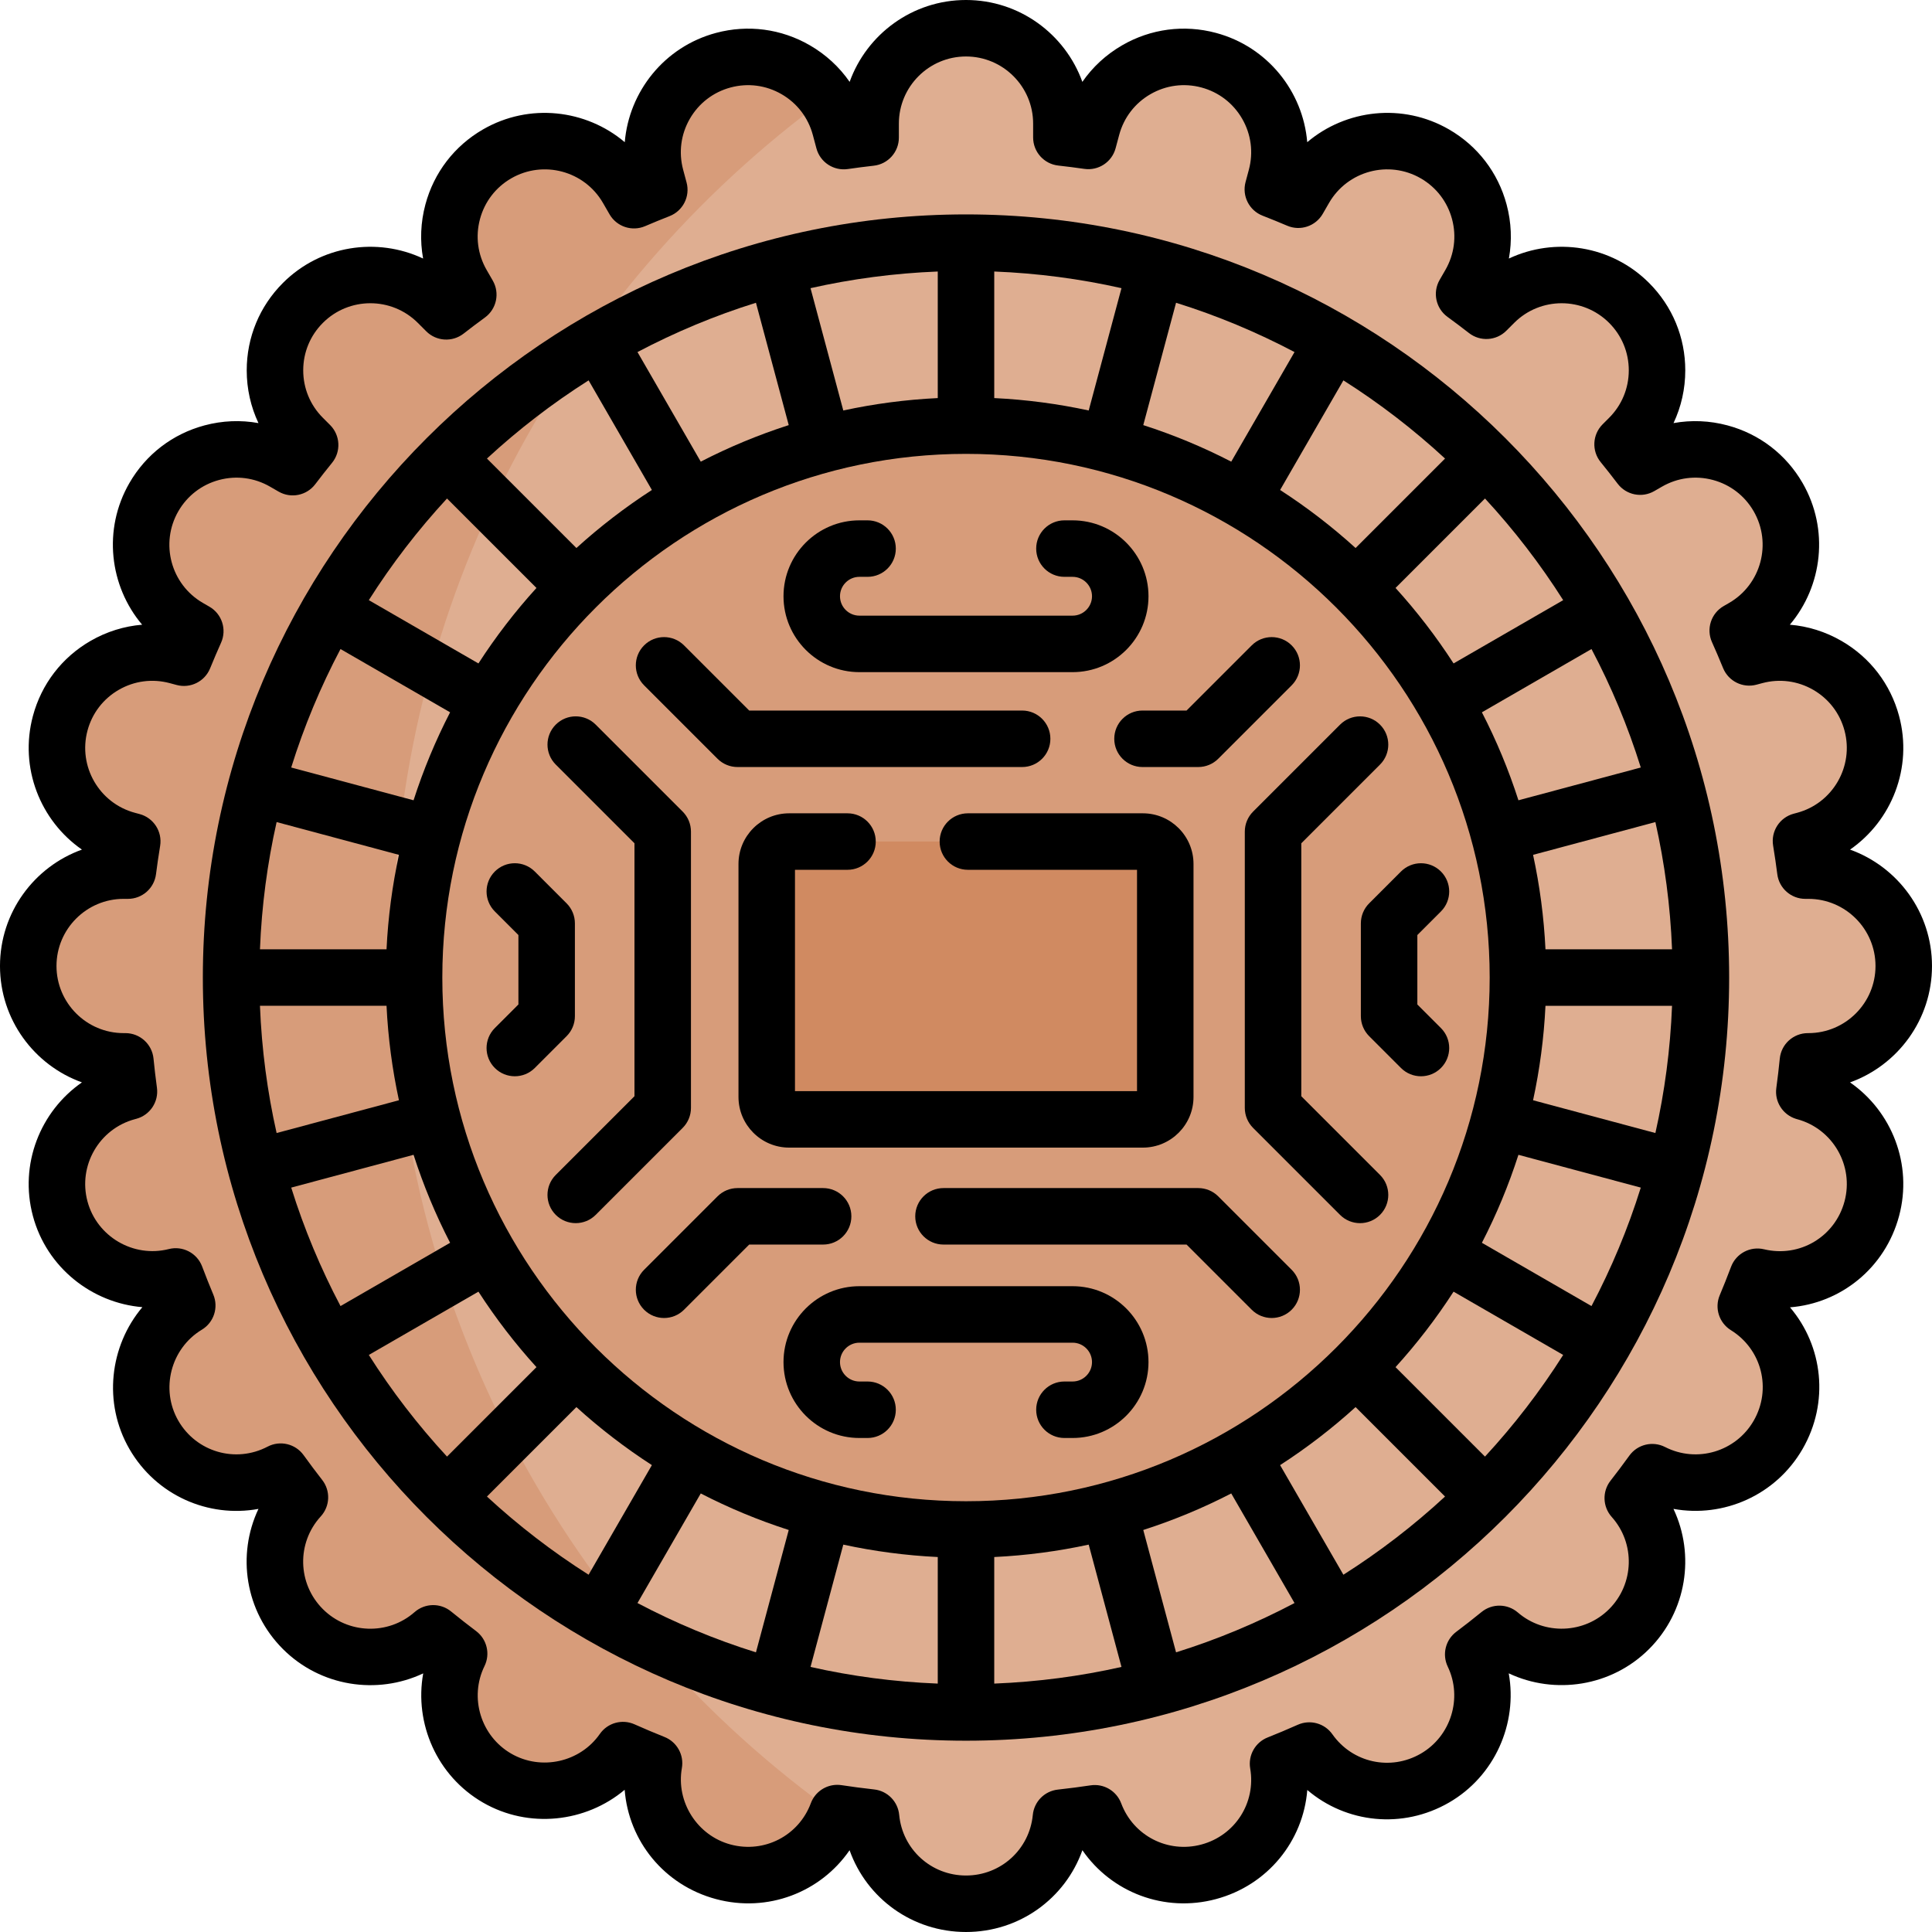 <svg id="Capa_1" enable-background="new 0 0 513.018 513.018" height="512" viewBox="0 0 513.018 513.018" width="512" xmlns="http://www.w3.org/2000/svg"><g><g><path d="m479.878 230.864h-.579c-4.313 0-5.121-6.135-.955-7.252l.56-.15c13.679-3.665 21.797-17.726 18.132-31.405-3.665-13.679-17.726-21.797-31.405-18.132l-.56.15c-4.166 1.116-6.535-4.601-2.799-6.758l.502-.29c12.264-7.081 16.467-22.763 9.386-35.027-7.081-12.264-22.763-16.466-35.028-9.385l-.501.289c-3.735 2.157-7.503-2.753-4.453-5.803l.039-.039c9.561-9.561 10.514-25.021 1.664-35.244-9.856-11.385-27.1-11.848-37.557-1.391l-.409.409c-3.05 3.05-7.96-.717-5.803-4.453l.027-.046c6.761-11.71 3.68-26.891-7.514-34.474-12.467-8.446-29.242-4.43-36.637 8.378l-.289.501c-2.157 3.735-7.874 1.367-6.758-2.799l1.694-6.322c3.779-14.103-5.075-25.642-19.676-25.642-13.679-3.665-27.74 4.453-31.405 18.132l-.15.559c-1.116 4.166-7.252 3.359-7.252-.955v-.055c0-13.521-10.258-25.128-23.744-26.098-15.019-1.081-27.54 10.784-27.54 25.574v.579c0 4.313-6.136 5.121-7.252.955l-.15-.559c-3.665-13.679-17.726-21.797-31.405-18.132-14.601 0-23.455 11.539-19.676 25.642l1.694 6.322c1.116 4.166-4.601 6.535-6.758 2.799l-.027-.047c-6.76-11.709-21.448-16.632-33.612-10.73-13.548 6.573-18.458 23.109-11.064 35.918l.289.5c2.157 3.735-2.753 7.503-5.803 4.453l-.038-.038c-9.561-9.561-25.022-10.514-35.244-1.663-11.384 9.857-11.847 27.099-1.39 37.557l.409.409c3.05 3.05-.717 7.96-4.453 5.803l-.501-.289c-12.264-7.081-27.947-2.879-35.028 9.385-7.081 12.264-2.879 27.947 9.386 35.027l.502.29c3.735 2.157 1.367 7.874-2.799 6.758l-.56-.15c-13.679-3.666-27.74 4.453-31.405 18.132-3.665 13.679 4.453 27.74 18.132 31.405l.56.15c4.166 1.116 3.359 7.252-.955 7.252h-.58c-14.162 0-25.642 11.48-25.642 25.642 0 14.162 11.48 25.642 25.642 25.642h.579c4.313 0 5.121 6.135.955 7.252l-.56.15c-13.679 3.665-21.797 17.726-18.132 31.405 3.665 13.679 17.726 21.797 31.405 18.132l.558-.15c4.166-1.116 6.535 4.601 2.799 6.758l-.5.289c-12.264 7.081-16.467 22.764-9.386 35.028 7.081 12.265 22.763 16.467 35.028 9.386l.501-.289c3.735-2.157 7.503 2.753 4.453 5.803l-.409.409c-10.014 10.014-10.014 26.25 0 36.263 10.014 10.014 26.25 10.014 36.263 0l.409-.409c3.05-3.05 7.96.717 5.803 4.453l-.289.5c-7.081 12.265-2.879 27.947 9.386 35.028 12.264 7.081 27.947 2.879 35.028-9.386l.289-.501c2.157-3.735 7.874-1.367 6.758 2.799l-1.694 6.322c-3.779 14.103 5.075 25.642 19.676 25.642 13.679 3.665 27.74-4.453 31.405-18.132l.15-.559c1.116-4.166 7.252-3.359 7.252.955v.055c0 13.521 10.258 25.128 23.744 26.098 15.019 1.081 27.54-10.784 27.54-25.574v-.579c0-4.313 6.135-5.121 7.252-.955l.15.559c3.665 13.679 17.726 21.797 31.405 18.132 14.601 0 23.455-11.539 19.676-25.642l-1.694-6.322c-1.116-4.166 4.601-6.535 6.758-2.799l.289.501c7.081 12.265 22.763 16.467 35.028 9.386 12.264-7.081 16.467-22.763 9.386-35.028l-.289-.5c-2.157-3.735 2.753-7.503 5.803-4.453l.409.409c10.014 10.014 26.25 10.014 36.263 0 10.014-10.014 10.014-26.249 0-36.263l-.409-.409c-3.05-3.05.717-7.96 4.453-5.803l.501.289c12.264 7.081 27.947 2.879 35.028-9.386 7.081-12.264 2.879-27.947-9.386-35.028l-.5-.289c-3.735-2.157-1.367-7.874 2.799-6.758l.558.15c13.679 3.666 27.74-4.453 31.405-18.132 3.665-13.679-4.453-27.74-18.132-31.405l-.56-.15c-4.166-1.116-3.359-7.252.955-7.252h.579c14.162 0 25.642-11.48 25.642-25.642 0-14.162-11.48-25.642-25.642-25.642z" fill="#dfae91"/><g><g><g id="XMLID_242_"><g><path d="m256.509 64.436c107.78 0 195.14 87.37 195.14 195.14 0 107.78-87.36 195.15-195.14 195.15s-195.14-87.37-195.14-195.15c0-107.77 87.36-195.14 195.14-195.14z" fill="#dfae91"/></g><path d="m104.256 252.954c0-93.262 45.445-175.896 115.384-227.01-6.022-8.517-16.916-12.822-27.58-9.964-14.601 0-23.455 11.539-19.676 25.642l1.694 6.322c1.116 4.167-4.601 6.535-6.758 2.799l-.001-.001c-7.188-12.45-23.432-17.057-35.744-9.634-11.934 7.195-15.957 22.655-8.959 34.776l.289.5c2.157 3.735-2.753 7.502-5.803 4.453l-.001-.001c-10.165-10.165-27.048-10.41-37.019-.053-9.665 10.039-9.549 26.012.348 35.909l.409.409c3.05 3.05-.717 7.96-4.453 5.803l-.501-.29c-12.264-7.081-27.947-2.879-35.028 9.385-7.081 12.264-2.879 27.947 9.386 35.027l.502.29c3.735 2.157 1.367 7.874-2.799 6.758l-.56-.15c-13.679-3.666-27.74 4.453-31.405 18.132s4.453 27.74 18.132 31.405l.56.15c4.166 1.117 3.359 7.252-.955 7.252h-.578c-14.162 0-25.642 11.48-25.642 25.642s11.48 25.642 25.642 25.642h.579c4.313 0 5.121 6.135.955 7.252l-.56.15c-13.679 3.665-21.797 17.726-18.132 31.405s17.726 21.797 31.405 18.132l.558-.149c4.166-1.117 6.535 4.601 2.799 6.757l-.5.289c-12.264 7.081-16.467 22.764-9.386 35.028 7.081 12.265 22.763 16.467 35.028 9.386l.501-.29c3.735-2.157 7.503 2.753 4.453 5.803l-.409.409c-10.014 10.014-10.014 26.25 0 36.263 10.014 10.014 26.25 10.014 36.263 0l.409-.409c3.05-3.05 7.96.717 5.803 4.453l-.289.5c-7.081 12.265-2.879 27.947 9.386 35.028s27.947 2.879 35.028-9.386l.289-.501c2.157-3.735 7.874-1.367 6.758 2.799l-1.694 6.322c-3.779 14.103 5.075 25.642 19.676 25.642 12.613 3.379 25.544-3.264 30.357-15.043-71.517-50.939-118.161-134.538-118.161-229.033z" fill="#d79c7a"/></g><g id="XMLID_243_"><path d="m347.586 432.327-195.145-338.001" fill="#d08a61"/><path d="m421.759 363.644-338-195.144" fill="#d08a61"/><g><circle cx="256.509" cy="259.576" fill="#d79c7a" r="146.56"/></g></g></g><path d="m303.472 297.232h-93.926c-3.286 0-5.95-2.664-5.95-5.95v-61.868c0-3.286 2.664-5.95 5.95-5.95h93.926c3.286 0 5.95 2.664 5.95 5.95v61.868c0 3.286-2.664 5.95-5.95 5.95z" fill="#d08a61"/></g></g><g><path d="m256.509 56.933c-111.739 0-202.645 90.905-202.645 202.644s90.906 202.645 202.645 202.645 202.645-90.906 202.645-202.645-90.906-202.644-202.645-202.644zm179.182 146.867-32.489 8.706c-2.604-8.097-5.855-15.906-9.703-23.361l29.102-16.802c5.269 9.993 9.674 20.508 13.09 31.457zm3.876 97.063-32.48-8.704c1.76-8.143 2.881-16.521 3.294-25.082h33.61c-.458 11.558-1.96 22.851-4.424 33.786zm-16.966 45.947-29.103-16.802c3.848-7.454 7.099-15.263 9.703-23.36l32.489 8.706c-3.415 10.948-7.82 21.463-13.089 31.456zm-28.28 39.972-23.754-23.754c5.662-6.237 10.818-12.941 15.409-20.043l29.107 16.804c-6.104 9.626-13.061 18.657-20.762 26.993zm-37.6 31.368-16.805-29.106c7.102-4.591 13.806-9.747 20.043-15.409l23.754 23.754c-8.335 7.701-17.367 14.657-26.992 20.761zm-187.445 7.518 16.802-29.102c7.454 3.848 15.263 7.099 23.359 9.703l-8.705 32.488c-10.949-3.415-21.464-7.819-31.456-13.089zm-39.973-28.279 23.754-23.754c6.237 5.663 12.941 10.818 20.043 15.409l-16.805 29.106c-9.624-6.104-18.655-13.06-26.992-20.761zm-38.886-225.045 29.102 16.803c-3.848 7.454-7.099 15.263-9.703 23.359l-32.489-8.705c3.415-10.95 7.821-21.465 13.09-31.457zm28.279-39.973 23.754 23.754c-5.662 6.237-10.818 12.941-15.409 20.043l-29.107-16.805c6.105-9.624 13.062-18.655 20.762-26.992zm37.6-31.368 16.804 29.106c-7.102 4.591-13.806 9.747-20.043 15.409l-23.754-23.754c8.337-7.701 17.368-14.657 26.993-20.761zm44.436-20.607 8.705 32.488c-8.097 2.604-15.906 5.855-23.36 9.703l-16.802-29.102c9.993-5.269 20.508-9.674 31.457-13.089zm143.01 13.089-16.802 29.102c-7.454-3.848-15.263-7.099-23.359-9.703l8.705-32.488c10.949 3.415 21.464 7.82 31.456 13.089zm39.972 28.279-23.754 23.754c-6.237-5.663-12.942-10.818-20.044-15.41l16.805-29.106c9.626 6.105 18.657 13.061 26.993 20.762zm-94.623-12.765c-8.143-1.76-16.521-2.881-25.083-3.294v-33.609c11.558.457 22.851 1.958 33.786 4.423zm-40.082-3.294c-8.562.413-16.94 1.534-25.083 3.294l-8.703-32.479c10.934-2.465 22.227-3.967 33.786-4.423zm-143.078 121.289c-1.76 8.143-2.881 16.521-3.294 25.083h-33.61c.457-11.558 1.959-22.852 4.424-33.786zm-36.904 40.082h33.61c.412 8.562 1.534 16.94 3.294 25.083l-32.48 8.703c-2.465-10.934-3.967-22.227-4.424-33.786zm40.789 39.571c2.604 8.097 5.855 15.906 9.703 23.36l-29.102 16.803c-5.269-9.992-9.674-20.507-13.09-31.457zm7.636-47.071c0-76.676 62.38-139.057 139.057-139.057s139.056 62.381 139.056 139.057c0 76.677-62.38 139.058-139.057 139.058s-139.056-62.381-139.056-139.058zm106.474 150.579c8.143 1.76 16.521 2.881 25.083 3.294v33.609c-11.558-.457-22.851-1.958-33.786-4.423zm40.083 3.294c8.562-.413 16.939-1.534 25.082-3.294l8.703 32.479c-10.934 2.465-22.227 3.967-33.786 4.423v-33.608zm39.571-7.179c8.097-2.604 15.906-5.855 23.36-9.704l16.802 29.102c-9.992 5.269-20.507 9.674-31.456 13.089zm106.8-154.193c-.412-8.562-1.533-16.94-3.294-25.083l32.48-8.704c2.465 10.935 3.967 22.228 4.424 33.787zm-24.404-75.909c-4.591-7.102-9.747-13.806-15.409-20.043l23.754-23.754c7.701 8.336 14.658 17.368 20.762 26.993zm-288.041 183.621 29.107-16.804c4.591 7.102 9.747 13.806 15.409 20.043l-23.754 23.754c-7.701-8.336-14.658-17.368-20.762-26.993z"/><path d="m295.878 196.176c0 4.143 3.358 7.5 7.5 7.5h14.804c1.989 0 3.896-.79 5.303-2.196l19.501-19.501c2.929-2.93 2.929-7.678 0-10.607-2.929-2.928-7.678-2.928-10.606 0l-17.305 17.305h-11.698c-4.141-.001-7.499 3.356-7.499 7.499z"/><path d="m190.532 201.479c1.406 1.406 3.314 2.196 5.303 2.196h75.58c4.142 0 7.5-3.357 7.5-7.5s-3.358-7.5-7.5-7.5h-72.474l-17.305-17.305c-2.929-2.928-7.678-2.928-10.606 0-2.929 2.93-2.929 7.678 0 10.607z"/><path d="m323.485 317.674c-1.407-1.406-3.314-2.196-5.303-2.196h-67.651c-4.142 0-7.5 3.357-7.5 7.5s3.358 7.5 7.5 7.5h64.544l17.305 17.305c1.464 1.464 3.384 2.196 5.303 2.196s3.839-.732 5.303-2.196c2.929-2.93 2.929-7.678 0-10.607z"/><path d="m226.069 322.978c0-4.143-3.358-7.5-7.5-7.5h-22.733c-1.989 0-3.896.79-5.303 2.196l-19.501 19.501c-2.929 2.93-2.929 7.678 0 10.607 1.464 1.464 3.384 2.196 5.303 2.196s3.839-.732 5.303-2.196l17.305-17.305h19.627c4.141.001 7.499-3.357 7.499-7.499z"/><path d="m183.476 294.194v-73.377c0-1.989-.79-3.896-2.197-5.304l-23.099-23.099c-2.929-2.928-7.678-2.928-10.606 0-2.929 2.93-2.929 7.678 0 10.607l20.902 20.901v67.164l-20.902 20.901c-2.929 2.93-2.929 7.678 0 10.607 1.464 1.464 3.384 2.196 5.303 2.196s3.839-.732 5.303-2.196l23.099-23.099c1.407-1.404 2.197-3.311 2.197-5.301z"/><path d="m330.542 220.817v73.377c0 1.989.79 3.896 2.197 5.304l23.099 23.099c1.464 1.464 3.384 2.196 5.303 2.196s3.839-.732 5.303-2.196c2.929-2.93 2.929-7.678 0-10.607l-20.902-20.901v-67.164l20.902-20.901c2.929-2.93 2.929-7.678 0-10.607-2.929-2.928-7.678-2.928-10.606 0l-23.099 23.099c-1.407 1.405-2.197 3.312-2.197 5.301z"/><path d="m228.204 178.479h56.609c11.113 0 20.154-9.041 20.154-20.153 0-11.113-9.041-20.154-20.154-20.154h-2.168c-4.142 0-7.5 3.357-7.5 7.5s3.358 7.5 7.5 7.5h2.168c2.842 0 5.154 2.312 5.154 5.154s-2.312 5.153-5.154 5.153h-56.609c-2.842 0-5.154-2.312-5.154-5.153s2.312-5.154 5.154-5.154h2.168c4.142 0 7.5-3.357 7.5-7.5s-3.358-7.5-7.5-7.5h-2.168c-11.113 0-20.154 9.041-20.154 20.154 0 11.112 9.041 20.153 20.154 20.153z"/><path d="m284.813 341.533h-56.609c-11.113 0-20.154 9.041-20.154 20.153 0 11.113 9.041 20.154 20.154 20.154h2.168c4.142 0 7.5-3.357 7.5-7.5s-3.358-7.5-7.5-7.5h-2.168c-2.842 0-5.154-2.312-5.154-5.154s2.312-5.153 5.154-5.153h56.609c2.842 0 5.154 2.312 5.154 5.153s-2.312 5.154-5.154 5.154h-2.168c-4.142 0-7.5 3.357-7.5 7.5s3.358 7.5 7.5 7.5h2.168c11.113 0 20.154-9.041 20.154-20.154 0-11.112-9.041-20.153-20.154-20.153z"/><path d="m361.359 245.182v24.648c0 1.989.79 3.896 2.196 5.303l8.459 8.46c1.465 1.465 3.384 2.197 5.304 2.197 1.919 0 3.838-.732 5.303-2.196 2.929-2.929 2.929-7.678 0-10.606l-6.263-6.264v-18.436l6.263-6.264c2.929-2.929 2.928-7.678 0-10.606-2.93-2.928-7.678-2.929-10.607.001l-8.459 8.46c-1.406 1.406-2.196 3.313-2.196 5.303z"/><path d="m152.658 269.83v-24.648c0-1.989-.79-3.896-2.196-5.303l-8.459-8.46c-2.929-2.93-7.677-2.929-10.607-.001-2.929 2.929-2.929 7.678 0 10.606l6.263 6.264v18.436l-6.263 6.264c-2.929 2.929-2.928 7.678 0 10.606 1.465 1.464 3.384 2.196 5.303 2.196s3.839-.732 5.304-2.197l8.459-8.46c1.406-1.406 2.196-3.314 2.196-5.303z"/><path d="m225.046 230.964c4.142 0 7.5-3.357 7.5-7.5s-3.358-7.5-7.5-7.5h-15.5c-7.417 0-13.45 6.034-13.45 13.45v61.868c0 7.416 6.034 13.45 13.45 13.45h93.926c7.417 0 13.45-6.034 13.45-13.45v-61.868c0-7.416-6.034-13.45-13.45-13.45h-46.463c-4.142 0-7.5 3.357-7.5 7.5s3.358 7.5 7.5 7.5h44.913v58.769h-90.826v-58.769z"/><path d="m491.26 287.414c12.671-4.552 21.757-16.688 21.757-30.906 0-14.219-9.086-26.354-21.757-30.905 11.061-7.677 16.696-21.75 13.017-35.483-2.27-8.47-7.701-15.549-15.294-19.933-4.271-2.466-8.936-3.913-13.708-4.304 8.687-10.277 10.483-25.322 3.377-37.629-4.384-7.594-11.463-13.025-19.932-15.295-4.757-1.275-9.633-1.465-14.336-.612 2.042-4.323 3.119-9.082 3.119-14.007 0-8.768-3.415-17.012-9.615-23.212-10.049-10.048-25.047-12.207-37.221-6.477.857-4.711.667-9.592-.609-14.354-2.27-8.47-7.701-15.548-15.294-19.932-12.313-7.109-27.366-5.308-37.644 3.39-1.117-13.417-10.488-25.335-24.221-29.015-8.47-2.273-17.317-1.106-24.909 3.278-4.27 2.466-7.856 5.782-10.581 9.72-4.557-12.661-16.689-21.738-30.9-21.738s-26.343 9.077-30.899 21.738c-2.725-3.938-6.311-7.254-10.581-9.72-7.593-4.384-16.439-5.548-24.909-3.278-13.734 3.68-23.104 15.597-24.222 29.015-10.277-8.697-25.331-10.498-37.644-3.39-7.593 4.384-13.025 11.462-15.294 19.932-1.276 4.763-1.467 9.644-.609 14.354-12.175-5.73-27.172-3.57-37.221 6.477-6.2 6.2-9.615 14.444-9.615 23.212 0 4.925 1.077 9.684 3.119 14.008-4.705-.856-9.581-.662-14.336.611-8.469 2.27-15.548 7.701-19.932 15.295-7.105 12.307-5.31 27.352 3.378 37.629-4.772.392-9.439 1.838-13.709 4.304-7.593 4.384-13.025 11.463-15.294 19.933-3.68 13.733 1.955 27.807 13.017 35.482-12.672 4.551-21.758 16.687-21.758 30.906 0 14.218 9.086 26.354 21.757 30.906-11.061 7.676-16.697 21.75-13.017 35.484 3.664 13.672 15.634 23.08 29.063 24.204-8.688 10.295-10.5 25.428-3.438 37.66 7.124 12.339 20.972 18.344 34.268 15.908-5.787 12.215-3.564 27.156 6.496 37.216 9.991 9.992 25.021 12.23 37.249 6.459-2.403 13.304 3.655 27.25 15.876 34.306 12.136 7.007 27.29 5.294 37.619-3.394 1.049 13.569 10.459 25.325 24.246 29.019 13.731 3.68 27.769-1.782 35.477-12.971 4.55 12.803 16.694 21.712 30.912 21.712 14.209 0 26.359-8.913 30.912-21.713 7.711 11.186 21.758 16.648 35.478 12.972 13.744-3.682 23.162-15.424 24.24-28.969 10.338 8.817 25.294 10.464 37.625 3.344 12.185-7.034 18.26-21.013 15.867-34.318 12.231 5.766 27.295 3.519 37.257-6.445 10.021-10.021 12.254-25.003 6.482-37.225 13.3 2.422 27.185-3.608 34.282-15.9 7.146-12.378 5.427-27.331-3.335-37.619 13.475-1.066 25.254-10.414 28.961-24.245 3.68-13.735-1.956-27.809-13.017-35.485zm-1.472 31.602c-2.519 9.397-11.903 14.98-21.361 12.715-3.671-.881-7.426 1.106-8.763 4.638-1.064 2.811-2.046 5.279-3.004 7.547-1.438 3.404-.182 7.348 2.959 9.294 8.231 5.1 10.886 15.665 6.043 24.054-4.746 8.221-15.077 11.285-23.523 6.974-3.295-1.68-7.322-.71-9.488 2.287-1.74 2.407-3.374 4.585-4.996 6.656-2.24 2.861-2.106 6.917.317 9.625 6.299 7.038 5.996 17.789-.691 24.477-6.565 6.566-17.208 6.96-24.229.899-2.752-2.376-6.812-2.437-9.632-.143-2.363 1.921-4.562 3.643-6.725 5.264-2.863 2.146-3.811 6.016-2.265 9.242 3.995 8.337.847 18.49-7.167 23.117-8.037 4.642-18.124 2.428-23.464-5.147-2.062-2.924-5.901-3.984-9.172-2.534-2.831 1.256-5.455 2.361-8.022 3.379-3.295 1.307-5.227 4.742-4.629 8.236 1.558 9.115-4.014 17.796-12.96 20.193-8.903 2.387-18.06-2.312-21.293-10.931-1.246-3.319-4.644-5.312-8.149-4.78-2.678.407-5.519.775-8.687 1.127-3.527.391-6.297 3.2-6.639 6.732-.887 9.168-8.513 16.081-17.739 16.081-9.241 0-16.868-6.925-17.741-16.108-.336-3.532-3.101-6.346-6.626-6.743-3.208-.361-6.042-.733-8.666-1.138-.384-.059-.767-.088-1.146-.088-3.089 0-5.917 1.913-7.023 4.882-3.221 8.642-12.377 13.356-21.305 10.966-8.844-2.37-14.529-11.28-12.941-20.285.617-3.501-1.308-6.954-4.61-8.271-2.63-1.047-5.311-2.18-7.969-3.364-3.287-1.465-7.15-.39-9.207 2.563-5.239 7.521-15.568 9.818-23.52 5.229-8.082-4.666-11.201-14.88-7.102-23.253 1.582-3.23.647-7.131-2.229-9.293-2.145-1.612-4.383-3.367-6.655-5.217-2.84-2.31-6.933-2.234-9.685.182-7.03 6.175-17.724 5.823-24.348-.8-6.759-6.759-7.005-17.574-.559-24.62 2.471-2.701 2.631-6.792.378-9.678-1.614-2.067-3.275-4.283-4.938-6.588-2.184-3.025-6.26-3.988-9.564-2.254-8.493 4.451-18.902 1.429-23.698-6.878-4.822-8.353-2.024-19.197 6.239-24.174 3.193-1.924 4.489-5.9 3.042-9.336-.962-2.286-1.933-4.726-2.965-7.458-1.349-3.567-5.159-5.556-8.857-4.618-9.395 2.383-19.077-3.3-21.585-12.661-2.544-9.494 3.11-19.289 12.595-21.83l.348-.093c3.649-.973 6.006-4.507 5.501-8.25-.367-2.723-.665-5.257-.91-7.744-.378-3.839-3.606-6.765-7.464-6.765h-.474c-9.83 0-17.826-7.997-17.826-17.826s7.997-17.826 17.826-17.826h1.158c3.779 0 6.968-2.812 7.441-6.561.288-2.279.646-4.736 1.097-7.515.616-3.8-1.745-7.449-5.463-8.444l-1.224-.328c-9.494-2.545-15.149-12.339-12.605-21.832 1.232-4.601 4.182-8.444 8.305-10.825 4.125-2.38 8.928-3.011 13.527-1.78l1.841.493c3.648.978 7.452-.909 8.881-4.403 1.033-2.523 1.986-4.753 2.913-6.816 1.578-3.511.242-7.646-3.092-9.57l-1.725-.995c-8.512-4.915-11.439-15.839-6.525-24.351 2.381-4.124 6.225-7.073 10.824-8.306 4.6-1.231 9.402-.6 13.526 1.781l2.277 1.314c3.274 1.889 7.441 1.048 9.726-1.964 1.433-1.89 2.935-3.803 4.464-5.685 2.422-2.982 2.199-7.313-.518-10.031l-1.919-1.92c-3.367-3.366-5.221-7.843-5.221-12.604s1.854-9.238 5.221-12.604c6.95-6.95 18.259-6.951 25.209-.001l2.24 2.24c2.68 2.682 6.941 2.938 9.927.604 1.683-1.318 3.536-2.716 5.665-4.273 3.091-2.261 3.981-6.486 2.067-9.803l-1.614-2.796c-2.381-4.124-3.013-8.928-1.781-13.526 1.232-4.6 4.182-8.443 8.306-10.824 8.513-4.911 19.436-1.986 24.351 6.524l1.748 3.027c1.899 3.29 5.958 4.64 9.451 3.144 2.175-.933 4.358-1.828 6.49-2.661 3.56-1.391 5.505-5.235 4.515-8.928l-.912-3.401c-1.232-4.599-.6-9.403 1.781-13.526 2.38-4.123 6.225-7.073 10.824-8.306 4.601-1.231 9.403-.6 13.526 1.78 4.124 2.381 7.073 6.226 8.306 10.825l.958 3.576c.984 3.674 4.567 6.02 8.327 5.48 2.216-.324 4.539-.623 6.902-.889 3.793-.428 6.661-3.636 6.661-7.453v-3.724c0-9.829 7.997-17.825 17.826-17.825s17.826 7.996 17.826 17.825v3.684c0 3.82 2.872 7.03 6.668 7.454 2.331.26 4.659.557 6.921.883 3.759.545 7.33-1.813 8.313-5.482l.946-3.529c1.232-4.6 4.182-8.444 8.306-10.825 4.123-2.379 8.927-3.012 13.527-1.78 4.599 1.232 8.443 4.183 10.824 8.306s3.013 8.928 1.781 13.527l-.88 3.283c-.99 3.697.961 7.546 4.528 8.932 2.215.861 4.411 1.756 6.526 2.658 3.493 1.494 7.543.139 9.44-3.147l1.678-2.907c4.916-8.512 15.839-11.438 24.351-6.524 4.124 2.381 7.073 6.225 8.306 10.824 1.232 4.599.6 9.402-1.781 13.526l-1.512 2.619c-1.917 3.32-1.021 7.551 2.076 9.81 2.088 1.522 3.957 2.929 5.713 4.3 2.985 2.327 7.238 2.068 9.917-.609l2.09-2.09c6.95-6.95 18.259-6.95 25.209 0 3.367 3.366 5.221 7.843 5.221 12.604s-1.854 9.238-5.223 12.606l-1.728 1.729c-2.718 2.72-2.939 7.055-.512 10.037 1.511 1.856 3.029 3.786 4.511 5.736 2.285 3.006 6.448 3.848 9.719 1.958l2.041-1.177c4.123-2.381 8.926-3.014 13.526-1.781 4.599 1.232 8.443 4.182 10.824 8.306 4.915 8.512 1.987 19.436-6.525 24.351l-1.451.838c-3.336 1.926-4.67 6.065-3.087 9.577.928 2.06 1.892 4.312 2.946 6.885 1.43 3.494 5.235 5.381 8.881 4.402l1.532-.41c4.598-1.231 9.402-.6 13.526 1.78 4.124 2.381 7.073 6.225 8.305 10.825 2.544 9.493-3.111 19.287-12.601 21.831l-.895.239c-3.721.994-6.083 4.646-5.466 8.448.456 2.807.819 5.293 1.111 7.601.474 3.749 3.662 6.561 7.441 6.561h.813c9.83 0 17.826 7.997 17.826 17.826s-7.997 17.826-17.826 17.826h-.129c-3.857 0-7.085 2.926-7.464 6.765-.248 2.513-.549 5.073-.922 7.829-.49 3.624 1.72 7.078 5.211 8.169.098.031.196.06.296.086 9.497 2.543 15.151 12.337 12.607 21.832z"/></g></g></svg>